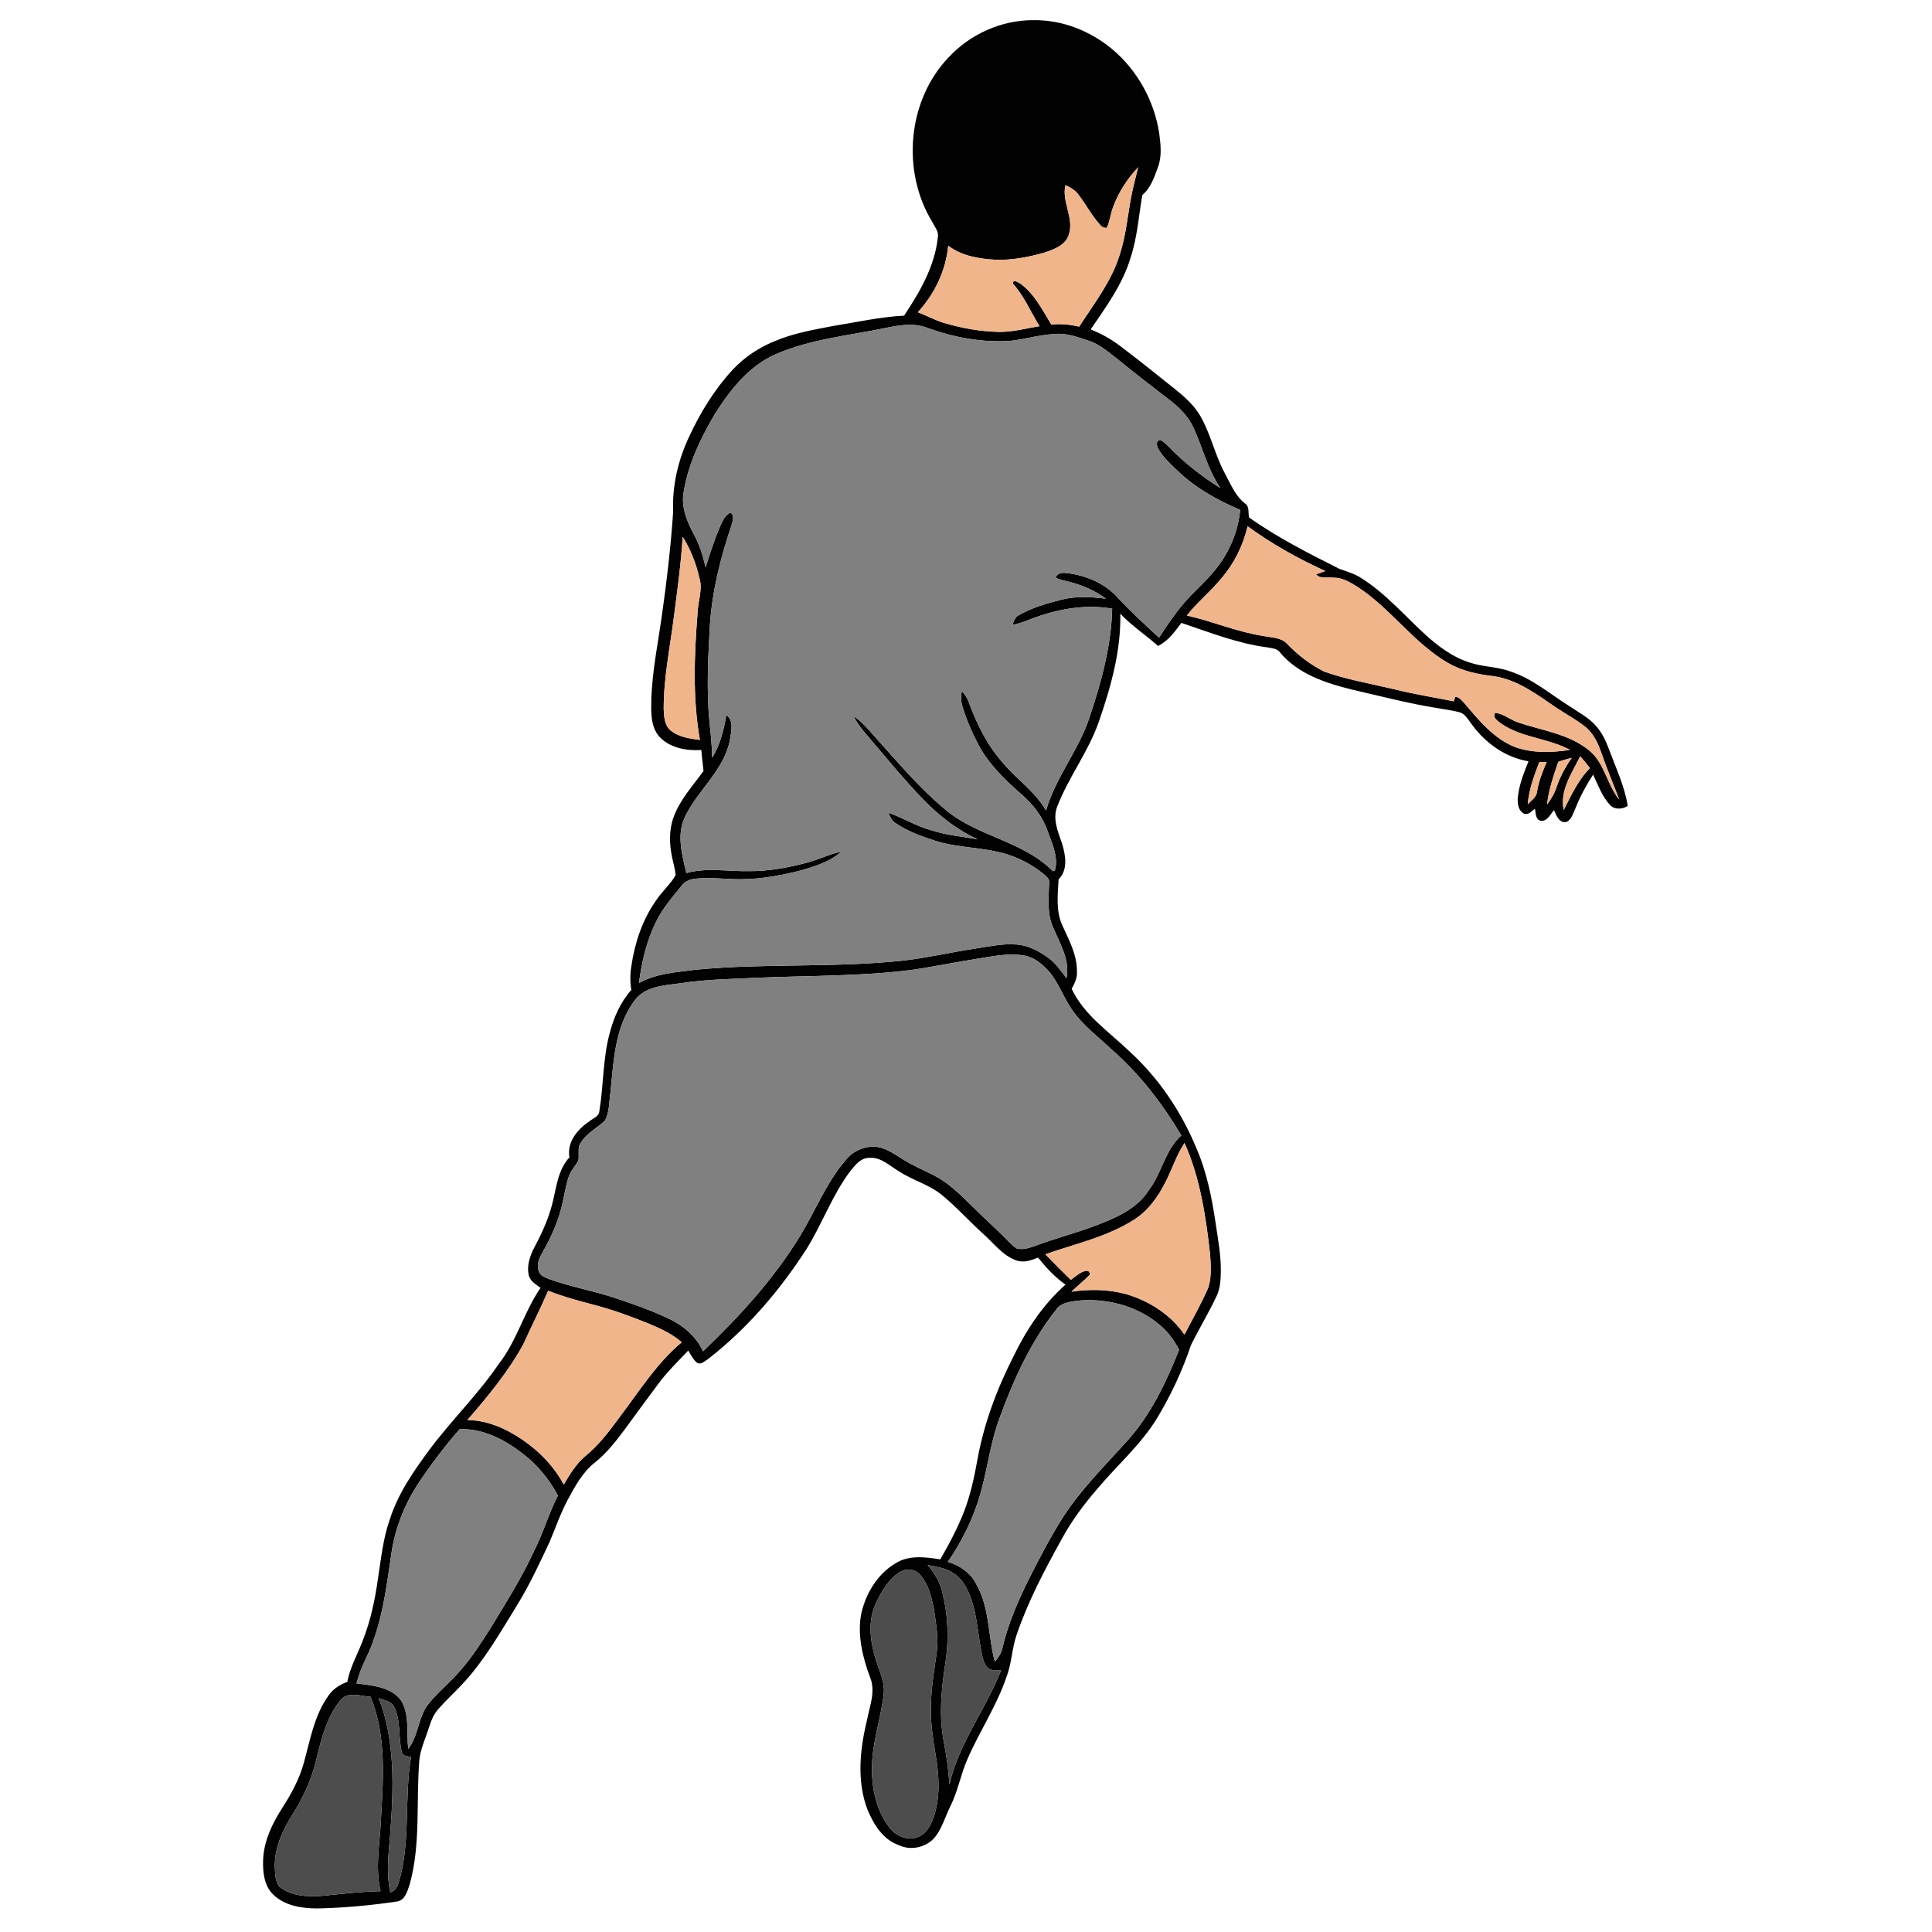 <?xml version="1.0" encoding="UTF-8" ?>
<!DOCTYPE svg PUBLIC "-//W3C//DTD SVG 1.1//EN" "http://www.w3.org/Graphics/SVG/1.1/DTD/svg11.dtd">
<svg width="1000pt" height="1000pt" viewBox="0 0 1000 1000" version="1.1" xmlns="http://www.w3.org/2000/svg">
	<g id="#020202ff">
		<path fill="#020202" opacity="1.00"
			d=" M 490.84 29.86 C 502.06 17.68 518.40 10.31 535.01 10.44 C 549.80 10.23 564.31 15.99 575.61 25.39 C 588.67 36.31 597.42 52.17 600.01 68.97 C 600.77 74.79 601.48 80.94 599.34 86.57 C 597.41 91.72 595.66 97.33 591.25 100.95 C 589.41 111.77 588.67 122.84 585.20 133.32 C 581.12 147.11 572.48 158.80 564.52 170.54 C 570.26 172.71 575.58 175.84 580.44 179.58 C 589.93 186.77 599.23 194.21 608.51 201.67 C 613.47 205.65 618.29 210.02 621.46 215.61 C 626.74 224.93 628.89 235.63 634.00 245.03 C 637.01 250.53 639.35 256.71 644.49 260.67 C 646.83 262.24 645.99 265.42 646.49 267.83 C 661.17 278.23 677.28 286.39 693.31 294.46 C 697.21 295.82 701.23 296.98 704.71 299.29 C 717.17 307.17 726.86 318.47 737.62 328.37 C 744.29 334.41 751.69 340.05 760.37 342.81 C 767.26 345.25 774.77 344.98 781.64 347.50 C 793.12 351.21 802.35 359.26 812.42 365.57 C 817.15 368.77 822.41 371.43 826.18 375.85 C 829.30 379.37 831.29 383.70 832.90 388.07 C 836.44 397.63 840.92 407.00 842.51 417.14 C 839.83 418.91 835.68 419.24 833.38 416.68 C 829.18 412.25 827.19 406.32 824.59 400.93 C 821.03 406.46 817.84 412.24 815.46 418.39 C 814.25 420.83 813.56 423.96 811.03 425.38 C 807.14 426.44 805.56 422.07 804.33 419.33 C 802.54 421.40 801.11 424.76 797.99 424.90 C 794.75 424.73 794.91 420.92 794.52 418.60 C 792.86 419.78 791.28 421.83 789.00 421.22 C 785.94 419.89 785.40 416.05 785.58 413.11 C 786.19 406.46 788.68 400.18 791.14 394.03 C 779.29 392.12 768.89 384.66 761.91 375.08 C 760.02 372.79 758.63 369.64 755.59 368.70 C 751.76 367.65 747.81 367.22 743.92 366.50 C 729.16 364.15 714.69 360.35 700.13 357.01 C 686.35 353.65 671.70 348.90 662.40 337.52 C 660.89 335.57 658.23 335.55 656.03 335.09 C 640.63 333.09 626.11 327.31 611.48 322.41 C 608.08 326.96 604.66 331.77 599.42 334.34 C 592.98 328.68 585.80 323.89 579.87 317.66 C 580.27 336.87 574.96 355.67 568.72 373.67 C 563.35 389.07 553.16 402.15 547.28 417.30 C 544.72 423.59 547.45 430.14 549.55 436.10 C 551.51 442.25 553.03 450.07 547.93 455.15 C 547.49 463.12 546.43 471.57 549.90 479.06 C 553.36 486.67 557.59 494.37 557.41 503.00 C 557.66 506.19 556.16 509.10 554.70 511.82 C 561.16 525.54 574.12 534.06 584.71 544.28 C 599.71 558.01 611.31 575.20 619.10 593.95 C 624.57 606.34 627.21 619.73 629.20 633.06 C 630.42 641.34 631.99 649.62 631.90 658.02 C 631.82 662.28 631.63 666.70 629.80 670.65 C 625.73 679.39 620.66 687.64 616.42 696.29 C 612.01 709.44 606.09 722.08 598.95 733.96 C 590.53 747.79 578.14 758.46 567.83 770.78 C 560.95 778.76 554.63 787.25 549.60 796.52 C 540.74 812.50 532.14 828.77 526.23 846.10 C 523.72 853.20 523.72 860.91 520.96 867.94 C 515.93 882.97 506.92 896.18 500.68 910.68 C 497.23 918.57 495.78 927.20 491.90 934.92 C 489.36 940.05 487.79 945.71 484.37 950.36 C 480.03 956.16 471.56 958.19 465.06 954.98 C 457.02 952.13 452.24 944.35 449.09 936.87 C 443.28 921.84 445.11 905.20 448.85 889.90 C 450.19 882.93 453.21 875.58 450.49 868.56 C 446.49 857.86 443.56 846.20 445.87 834.76 C 448.34 824.59 454.15 814.76 463.31 809.32 C 470.20 804.74 478.97 805.91 486.69 807.12 C 491.34 799.08 495.71 790.84 499.08 782.18 C 502.24 773.88 504.15 765.17 505.74 756.46 C 509.04 737.57 515.76 719.41 524.43 702.36 C 531.14 688.43 539.84 675.21 551.51 664.93 C 546.02 661.07 541.48 656.11 537.28 650.93 C 533.66 652.41 529.60 653.81 525.75 652.29 C 518.87 649.72 514.41 643.53 509.09 638.80 C 501.89 632.35 495.45 625.08 487.99 618.91 C 481.23 613.15 472.36 610.97 465.03 606.10 C 460.31 603.35 455.90 598.77 450.00 599.32 C 445.56 599.22 442.65 603.00 440.14 606.13 C 430.78 618.50 425.64 633.36 417.47 646.46 C 403.61 667.97 386.72 687.75 366.45 703.47 C 364.77 704.45 362.75 706.66 360.74 705.33 C 358.70 703.67 357.61 701.20 356.22 699.05 C 350.86 704.75 345.17 710.18 340.55 716.52 C 334.74 724.40 328.86 732.22 323.14 740.16 C 318.63 746.20 313.91 752.22 307.98 756.95 C 301.63 761.87 297.75 769.10 294.00 776.03 C 290.11 783.17 287.56 790.91 284.35 798.36 C 279.30 809.10 274.31 819.88 268.13 830.04 C 259.17 844.49 250.78 859.55 239.03 871.99 C 235.00 876.30 230.63 880.29 226.75 884.75 C 223.33 888.58 222.31 893.74 220.57 898.42 C 219.07 902.48 217.52 906.59 217.07 910.94 C 215.28 932.28 217.88 954.18 212.13 975.07 C 210.94 978.51 209.85 983.41 205.65 984.19 C 191.86 986.24 177.94 987.54 163.99 987.81 C 156.03 987.76 147.30 986.38 141.38 980.59 C 136.71 976.07 136.00 969.08 136.18 962.94 C 136.46 952.88 141.04 943.61 146.38 935.32 C 151.03 928.10 155.12 920.43 157.36 912.10 C 160.58 900.43 162.69 887.93 169.87 877.86 C 172.20 874.31 175.84 871.97 179.77 870.54 C 181.17 862.88 185.19 856.13 187.86 848.91 C 191.98 838.41 194.24 827.28 195.78 816.14 C 197.31 806.24 198.34 796.16 201.69 786.65 C 205.92 773.23 214.03 761.53 222.32 750.32 C 233.68 735.08 247.42 721.76 258.13 706.01 C 267.52 694.11 271.21 679.00 279.79 666.59 C 277.39 664.78 274.33 663.14 273.67 659.94 C 272.55 654.99 274.36 649.93 276.62 645.56 C 280.85 637.68 284.54 629.42 286.44 620.64 C 288.18 613.12 289.24 604.92 294.76 599.04 C 293.24 591.09 299.08 584.41 305.19 580.28 C 307.06 578.74 310.17 577.83 310.24 574.97 C 312.45 561.66 311.99 547.95 315.55 534.87 C 317.64 526.72 321.13 518.75 326.75 512.40 C 326.08 508.25 326.13 504.02 326.81 499.88 C 328.58 488.03 332.44 476.27 339.35 466.40 C 342.41 461.64 346.85 457.92 349.69 453.03 C 349.51 449.94 348.51 446.98 347.92 443.96 C 346.40 436.96 346.19 429.47 348.75 422.69 C 352.06 413.75 358.64 406.67 364.15 399.06 C 363.72 395.45 363.33 391.83 362.99 388.21 C 355.20 388.68 346.46 387.14 341.04 381.04 C 336.69 375.74 336.99 368.45 337.12 362.00 C 337.58 347.00 340.72 332.29 342.74 317.47 C 345.22 300.03 347.23 282.52 348.42 264.95 C 347.85 251.67 350.93 238.38 356.53 226.37 C 362.38 213.69 369.77 201.61 379.27 191.32 C 385.24 184.97 392.64 179.98 400.71 176.69 C 410.49 172.49 421.05 170.68 431.44 168.69 C 443.58 166.74 455.64 164.01 467.95 163.38 C 476.11 151.14 483.84 137.80 485.42 122.90 C 486.06 119.79 483.67 117.27 482.41 114.65 C 466.59 88.60 469.68 52.11 490.84 29.86 M 576.14 107.19 C 574.81 110.68 574.48 114.48 572.91 117.88 C 571.56 118.12 570.35 117.56 569.53 116.52 C 565.16 111.72 562.14 105.90 558.22 100.76 C 556.54 98.45 554.06 96.96 551.49 95.84 C 549.41 104.48 556.13 112.86 553.21 121.52 C 551.48 126.94 545.63 129.06 540.74 130.70 C 532.41 133.09 523.75 134.77 515.05 134.44 C 506.60 133.92 497.69 132.48 490.80 127.16 C 489.61 140.01 483.78 152.15 475.07 161.60 C 479.66 163.33 483.97 165.77 488.70 167.17 C 497.89 169.87 507.41 171.59 517.00 171.78 C 524.15 171.92 531.06 169.93 538.06 168.84 C 533.45 161.46 530.11 153.26 524.21 146.73 C 524.46 144.16 526.93 146.26 528.20 146.83 C 535.49 152.19 539.57 160.51 544.19 168.03 C 549.02 167.44 553.86 168.00 558.59 169.06 C 566.28 157.12 575.32 145.65 579.55 131.88 C 582.75 122.17 583.61 111.94 585.49 101.94 C 586.44 96.75 587.91 91.67 589.13 86.53 C 583.54 92.51 578.94 99.48 576.14 107.19 M 457.76 169.89 C 438.84 173.77 419.21 175.59 401.35 183.42 C 387.60 189.50 377.99 201.73 370.14 214.11 C 362.62 226.77 356.13 240.40 353.79 255.05 C 352.56 262.69 355.67 270.12 359.21 276.71 C 362.14 281.99 363.84 287.82 365.23 293.66 C 367.43 286.58 369.73 279.51 372.61 272.66 C 373.92 269.90 375.11 266.64 378.11 265.29 C 380.59 267.12 378.95 270.19 378.42 272.57 C 372.78 289.16 368.56 306.36 367.42 323.90 C 366.52 340.60 365.61 357.38 367.26 374.07 C 367.91 380.09 368.51 386.12 368.64 392.19 C 372.75 385.43 374.66 377.75 375.96 370.03 C 380.18 373.24 378.32 379.07 377.73 383.48 C 374.46 399.10 360.75 409.28 354.31 423.34 C 350.14 432.52 353.16 442.60 355.23 451.89 C 365.61 448.96 376.44 451.07 387.03 450.89 C 397.56 451.04 408.00 449.13 418.13 446.39 C 424.03 444.87 429.48 441.97 435.47 440.79 C 429.41 446.23 421.40 448.58 413.73 450.74 C 402.06 453.67 390.02 455.68 377.95 454.94 C 371.63 454.75 365.26 454.00 358.98 454.97 C 356.45 455.26 354.18 456.63 352.65 458.64 C 347.83 464.57 342.78 470.44 339.42 477.37 C 334.65 487.23 332.10 498.02 330.74 508.85 C 339.63 503.77 350.05 503.27 359.96 501.93 C 395.88 498.46 432.11 501.06 468.01 497.14 C 480.41 495.68 492.58 492.82 504.93 490.96 C 511.89 489.88 518.89 488.33 525.99 488.86 C 532.03 489.22 537.54 492.18 542.41 495.60 C 546.38 498.40 549.04 502.52 552.04 506.25 C 553.89 496.76 548.55 488.27 545.02 479.91 C 541.82 472.64 542.84 464.58 543.02 456.89 C 543.37 454.70 541.23 453.45 539.88 452.14 C 532.68 446.34 524.03 442.33 514.94 440.61 C 504.67 438.46 494.01 438.41 483.97 435.16 C 476.94 432.93 469.92 430.32 463.76 426.21 C 461.65 425.02 460.72 422.72 459.78 420.64 C 467.40 423.25 474.29 427.69 482.15 429.77 C 489.88 432.33 498.05 432.97 506.03 434.43 C 495.43 429.55 486.12 422.32 478.03 413.97 C 468.32 403.96 459.49 393.15 450.44 382.54 C 447.30 378.81 443.94 375.16 441.86 370.69 C 446.77 373.86 450.27 378.63 454.19 382.87 C 465.20 395.11 475.89 407.75 488.53 418.38 C 505.03 432.92 529.10 434.97 544.76 450.71 C 546.47 451.60 546.10 448.96 546.52 448.04 C 547.11 441.62 544.14 435.65 542.08 429.75 C 539.54 422.44 534.55 416.27 528.79 411.22 C 520.25 403.76 511.90 395.68 506.48 385.59 C 503.14 379.22 500.24 372.60 498.17 365.71 C 497.31 363.12 497.40 360.35 497.78 357.69 C 499.59 359.49 500.94 361.66 501.67 364.12 C 505.86 375.19 511.17 386.04 519.16 394.90 C 526.24 403.44 535.90 409.73 541.42 419.55 C 546.31 402.51 558.14 388.56 563.77 371.79 C 569.92 353.47 575.20 334.49 575.66 315.05 C 560.91 312.47 545.80 315.55 532.06 321.03 C 529.50 322.11 526.81 322.84 524.10 323.43 C 524.73 321.48 525.39 319.30 527.43 318.37 C 534.13 314.49 541.70 312.37 549.15 310.44 C 556.75 308.44 564.68 308.92 572.40 309.88 C 566.87 305.73 560.43 302.98 553.77 301.23 C 551.31 300.57 548.72 300.23 546.45 299.02 C 547.02 296.50 549.85 296.37 551.94 296.58 C 561.92 297.71 571.85 301.81 578.64 309.42 C 585.33 316.70 592.67 323.31 599.89 330.05 C 605.48 321.47 611.32 312.91 618.79 305.84 C 624.52 300.17 630.27 294.35 634.29 287.29 C 638.50 280.17 641.13 272.15 641.93 263.92 C 629.91 258.83 618.27 252.32 608.91 243.10 C 605.52 239.82 601.93 236.57 599.58 232.43 C 598.56 230.87 598.14 227.41 600.93 227.83 C 603.79 229.66 605.94 232.36 608.40 234.67 C 615.49 241.45 623.37 247.39 631.67 252.61 C 625.08 243.09 622.51 231.68 617.70 221.32 C 614.99 215.37 610.21 210.72 605.07 206.82 C 596.45 200.19 587.84 193.54 579.41 186.67 C 574.38 182.85 569.60 178.34 563.46 176.36 C 557.84 174.54 552.08 172.26 546.06 172.87 C 538.44 173.26 531.08 175.42 523.54 176.36 C 508.63 177.52 493.60 174.68 479.62 169.57 C 472.55 166.98 464.90 168.38 457.76 169.89 M 645.76 272.40 C 643.44 282.24 638.89 291.56 632.29 299.24 C 626.72 306.08 619.76 311.63 614.32 318.58 C 627.71 321.59 640.45 327.15 654.08 329.20 C 658.12 330.07 662.87 329.87 665.99 333.02 C 671.58 338.90 678.14 343.97 685.40 347.61 C 697.11 351.78 709.43 353.83 721.50 356.71 C 731.73 359.28 742.16 360.92 752.50 363.00 C 752.67 362.41 753.02 361.24 753.19 360.65 C 755.29 360.67 756.62 362.62 757.97 363.97 C 765.46 372.82 773.19 382.37 784.31 386.71 C 793.32 389.93 803.23 389.60 812.57 388.13 C 801.40 382.07 787.87 381.93 777.28 374.73 C 775.48 373.33 772.39 371.68 773.83 368.98 C 778.31 369.31 781.79 372.70 786.01 374.00 C 798.36 378.18 812.18 379.87 822.56 388.42 C 830.59 394.96 831.72 406.11 838.11 413.85 C 834.90 405.43 831.38 397.11 828.45 388.58 C 826.91 384.20 824.71 379.93 821.23 376.77 C 816.41 372.74 810.77 369.84 805.58 366.33 C 795.54 359.52 785.38 351.71 773.01 349.99 C 764.93 349.06 756.78 347.34 749.66 343.25 C 731.65 332.85 719.77 314.85 702.41 303.60 C 698.64 301.32 694.60 298.84 690.03 299.01 C 687.07 298.60 683.45 299.85 681.21 297.29 C 682.78 296.69 684.37 296.12 685.97 295.57 C 671.90 289.12 658.24 281.58 645.76 272.40 M 353.34 277.86 C 352.51 291.89 350.56 305.83 348.75 319.76 C 346.73 335.46 343.48 351.09 343.53 366.98 C 343.69 370.77 343.89 375.19 346.92 377.92 C 351.19 381.48 356.92 382.33 362.26 382.98 C 358.42 361.21 359.36 338.96 361.07 317.03 C 361.28 311.26 363.64 305.50 362.16 299.75 C 360.38 292.05 357.62 284.52 353.34 277.86 M 806.53 394.37 C 804.16 401.57 801.54 408.79 800.77 416.38 C 802.81 413.63 804.64 410.71 805.66 407.42 C 807.49 401.99 810.26 396.94 813.54 392.25 C 811.20 392.96 808.78 393.45 806.53 394.37 M 809.37 419.29 C 813.26 411.67 816.80 403.73 822.97 397.59 C 821.36 395.48 819.67 393.43 817.91 391.45 C 813.66 400.12 807.25 409.12 809.37 419.29 M 790.74 416.28 C 792.54 414.39 795.13 412.76 795.53 409.96 C 796.39 404.56 798.34 399.45 800.55 394.48 C 799.61 394.47 797.72 394.45 796.77 394.44 C 794.01 401.47 791.41 408.71 790.74 416.28 M 507.03 496.04 C 495.68 497.84 484.41 500.12 473.05 501.87 C 445.83 505.46 418.32 504.92 390.94 506.13 C 377.97 506.74 364.95 506.96 352.09 508.95 C 343.69 510.07 333.51 510.51 328.22 518.22 C 318.31 531.65 317.60 549.04 316.03 565.03 C 315.25 570.06 315.55 575.56 313.06 580.13 C 308.54 584.31 302.39 587.16 299.78 593.09 C 299.20 595.53 299.78 598.07 299.39 600.54 C 297.97 603.53 295.37 605.86 294.37 609.08 C 292.98 613.25 292.29 617.61 291.33 621.89 C 289.38 631.37 285.36 640.28 280.57 648.64 C 278.99 651.44 277.58 654.83 278.90 658.03 C 279.54 660.34 282.08 661.10 284.03 661.97 C 295.43 666.12 307.46 668.13 318.95 672.02 C 327.53 674.89 336.09 677.90 344.33 681.67 C 352.58 685.23 360.14 691.10 363.88 699.48 C 382.79 681.35 400.68 661.83 414.35 639.37 C 422.09 626.44 427.77 612.16 437.61 600.57 C 441.19 595.96 447.11 593.25 452.93 593.53 C 458.28 593.88 462.68 597.21 467.09 599.90 C 472.34 603.25 478.10 605.63 483.62 608.47 C 490.86 612.18 496.68 617.99 502.45 623.60 C 508.54 629.82 515.16 635.51 521.21 641.78 C 522.76 643.31 524.26 644.93 526.11 646.13 C 529.40 647.12 532.82 645.90 535.93 644.81 C 545.95 641.00 556.39 638.39 566.43 634.60 C 577.05 630.57 588.53 625.90 594.78 615.79 C 601.41 607.05 603.05 595.13 611.46 587.70 C 601.55 571.12 589.67 555.56 575.00 542.89 C 568.19 536.47 560.54 530.77 555.14 523.02 C 550.33 516.28 547.84 508.06 542.13 501.93 C 538.75 498.38 534.57 495.16 529.57 494.48 C 522.04 493.31 514.46 494.86 507.03 496.04 M 603.18 612.03 C 599.38 619.48 594.33 626.61 587.19 631.19 C 573.16 640.22 556.63 643.76 541.08 649.23 C 545.39 653.71 549.77 658.13 554.25 662.45 C 556.70 660.70 559.00 658.45 562.03 657.77 C 563.51 657.68 564.19 658.36 564.08 659.83 C 561.09 662.93 557.62 665.53 554.60 668.61 C 564.09 667.12 573.92 667.34 583.21 669.92 C 595.01 673.46 606.02 680.55 613.07 690.78 C 617.29 682.71 621.80 674.77 625.44 666.42 C 627.19 660.84 626.69 654.84 626.33 649.10 C 624.13 629.54 621.21 609.73 613.10 591.62 C 608.88 597.96 606.66 605.31 603.18 612.03 M 270.82 695.91 C 262.96 710.12 252.58 722.78 241.93 734.98 C 249.37 735.07 256.62 737.37 263.16 740.82 C 274.97 747.14 285.44 756.49 291.80 768.39 C 294.94 763.16 298.12 757.77 302.84 753.79 C 310.04 747.95 315.62 740.44 321.07 733.01 C 331.06 719.79 340.01 705.47 352.87 694.74 C 347.90 690.43 341.88 687.65 335.86 685.14 C 326.80 681.45 317.57 678.13 308.13 675.57 C 299.90 673.44 291.68 671.20 283.74 668.10 C 279.67 677.47 275.02 686.59 270.82 695.91 M 557.25 673.29 C 553.50 673.89 549.11 674.38 546.76 677.77 C 533.63 694.35 524.72 713.85 517.51 733.61 C 512.88 745.68 511.42 758.61 508.02 771.02 C 504.53 784.40 498.44 797.03 490.62 808.41 C 496.67 810.25 502.30 813.98 505.20 819.75 C 512.39 832.04 511.28 846.76 514.95 860.11 C 516.62 857.99 518.30 855.77 518.84 853.07 C 521.65 840.85 526.68 829.28 532.17 818.05 C 537.78 806.90 543.57 795.81 550.22 785.25 C 559.66 770.69 572.05 758.43 583.61 745.61 C 595.75 732.08 603.62 715.42 610.30 698.69 C 607.69 693.57 604.20 688.87 599.67 685.29 C 587.97 675.66 572.20 671.71 557.25 673.29 M 215.86 768.85 C 209.19 779.23 204.65 790.95 202.72 803.14 C 199.95 821.88 197.79 841.14 189.41 858.40 C 187.38 862.54 185.71 866.84 184.52 871.30 C 192.66 872.44 202.52 873.00 207.73 880.33 C 212.07 887.88 210.41 896.93 211.28 905.22 C 216.74 898.35 216.31 888.72 221.81 881.90 C 226.68 875.78 232.91 870.94 237.95 864.97 C 244.22 858.03 249.20 850.08 254.21 842.22 C 262.04 829.23 270.22 816.40 276.52 802.57 C 281.25 793.37 283.99 783.31 288.76 774.13 C 284.31 765.70 278.14 758.21 270.57 752.41 C 261.26 745.18 250.01 739.27 237.90 739.76 C 229.90 748.93 222.52 758.66 215.86 768.85 M 480.14 810.09 C 483.41 813.99 486.32 818.34 487.52 823.37 C 490.85 835.91 491.26 849.22 489.14 862.01 C 487.17 874.92 485.99 888.19 488.44 901.13 C 489.86 908.61 490.98 916.15 491.40 923.77 C 496.19 902.28 510.34 884.75 518.16 864.47 C 515.74 864.34 512.79 865.09 510.98 863.01 C 508.62 860.20 508.30 856.33 507.60 852.88 C 505.83 843.13 505.38 832.96 501.16 823.85 C 499.45 819.87 496.76 816.20 492.98 813.98 C 489.14 811.53 484.53 810.91 480.14 810.09 M 466.34 813.35 C 460.23 816.92 456.46 823.36 453.48 829.57 C 449.17 838.48 450.26 848.86 453.02 858.06 C 454.74 864.25 458.20 870.24 457.39 876.89 C 455.98 889.68 451.32 902.02 451.35 914.99 C 451.15 926.02 453.76 937.48 460.64 946.31 C 464.14 950.51 470.44 953.14 475.66 950.59 C 479.79 948.75 481.93 944.41 483.33 940.36 C 486.70 930.28 486.11 919.39 484.39 909.05 C 482.83 899.80 481.39 890.45 481.89 881.04 C 482.17 872.55 483.60 864.17 484.77 855.79 C 485.94 847.98 484.44 840.14 483.30 832.42 C 482.04 826.26 480.49 819.70 476.09 814.96 C 473.70 812.18 469.51 811.73 466.34 813.35 M 176.17 880.06 C 169.09 888.87 166.26 900.15 163.69 910.93 C 161.34 920.78 157.13 930.11 151.71 938.64 C 146.54 946.86 142.10 956.08 142.23 966.01 C 142.39 969.53 142.36 973.51 144.51 976.48 C 150.73 981.55 159.37 981.86 167.03 981.26 C 177.00 980.26 186.96 979.09 196.98 978.87 C 194.08 966.71 196.60 954.23 197.16 941.96 C 198.36 920.71 200.10 898.40 191.78 878.25 C 186.68 877.99 179.94 875.25 176.17 880.06 M 196.02 878.94 C 204.67 901.19 203.72 925.60 201.99 948.97 C 201.21 959.11 199.79 969.43 202.04 979.49 C 205.96 978.37 206.36 973.86 207.40 970.58 C 212.30 950.58 209.32 929.71 212.73 909.50 C 211.08 908.85 208.41 909.16 208.02 906.96 C 205.96 899.16 207.73 890.50 203.81 883.16 C 202.28 880.33 198.68 880.07 196.02 878.94 Z" />
	</g>
	<g id="#f0b58bff">
		<path fill="#f0b58b" opacity="1.00"
			d=" M 576.14 107.19 C 578.94 99.48 583.54 92.51 589.13 86.53 C 587.91 91.67 586.44 96.75 585.49 101.94 C 583.61 111.94 582.75 122.17 579.55 131.88 C 575.32 145.65 566.28 157.12 558.59 169.06 C 553.86 168.00 549.02 167.44 544.19 168.03 C 539.57 160.51 535.49 152.19 528.20 146.83 C 526.93 146.26 524.46 144.16 524.21 146.73 C 530.11 153.26 533.45 161.46 538.06 168.84 C 531.06 169.93 524.15 171.92 517.00 171.78 C 507.41 171.59 497.89 169.87 488.70 167.17 C 483.97 165.77 479.66 163.33 475.07 161.60 C 483.78 152.15 489.61 140.01 490.80 127.16 C 497.69 132.48 506.60 133.92 515.05 134.44 C 523.75 134.77 532.41 133.09 540.74 130.70 C 545.63 129.06 551.48 126.94 553.21 121.52 C 556.13 112.86 549.41 104.48 551.49 95.84 C 554.06 96.96 556.54 98.45 558.22 100.76 C 562.14 105.90 565.16 111.72 569.53 116.52 C 570.35 117.56 571.56 118.12 572.91 117.88 C 574.48 114.48 574.81 110.68 576.14 107.19 Z" />
		<path fill="#f0b58b" opacity="1.00"
			d=" M 645.76 272.40 C 658.24 281.58 671.90 289.12 685.97 295.57 C 684.37 296.12 682.78 296.69 681.21 297.29 C 683.45 299.85 687.07 298.60 690.03 299.01 C 694.60 298.84 698.64 301.32 702.41 303.60 C 719.77 314.85 731.65 332.85 749.66 343.25 C 756.78 347.34 764.93 349.06 773.01 349.99 C 785.38 351.71 795.54 359.52 805.58 366.33 C 810.77 369.84 816.41 372.74 821.23 376.77 C 824.71 379.93 826.91 384.20 828.45 388.58 C 831.38 397.11 834.90 405.43 838.11 413.85 C 831.72 406.11 830.59 394.96 822.56 388.42 C 812.18 379.87 798.36 378.18 786.01 374.00 C 781.79 372.70 778.31 369.31 773.83 368.98 C 772.39 371.68 775.48 373.33 777.28 374.73 C 787.87 381.93 801.40 382.07 812.57 388.13 C 803.23 389.60 793.32 389.93 784.31 386.71 C 773.19 382.37 765.46 372.82 757.97 363.97 C 756.62 362.62 755.29 360.67 753.19 360.65 C 753.02 361.24 752.67 362.41 752.50 363.00 C 742.16 360.92 731.73 359.28 721.50 356.71 C 709.43 353.83 697.11 351.78 685.40 347.61 C 678.14 343.97 671.58 338.90 665.99 333.02 C 662.87 329.87 658.12 330.07 654.08 329.20 C 640.45 327.15 627.71 321.59 614.32 318.58 C 619.76 311.63 626.72 306.08 632.29 299.24 C 638.89 291.56 643.44 282.24 645.76 272.40 Z" />
		<path fill="#f0b58b" opacity="1.00"
			d=" M 353.34 277.86 C 357.62 284.52 360.38 292.05 362.16 299.75 C 363.64 305.50 361.28 311.26 361.07 317.03 C 359.36 338.96 358.42 361.21 362.26 382.98 C 356.92 382.33 351.19 381.48 346.92 377.92 C 343.89 375.19 343.69 370.77 343.53 366.98 C 343.48 351.09 346.73 335.46 348.75 319.76 C 350.56 305.83 352.51 291.89 353.34 277.86 Z" />
		<path fill="#f0b58b" opacity="1.00"
			d=" M 806.53 394.37 C 808.78 393.45 811.20 392.96 813.54 392.25 C 810.26 396.94 807.49 401.99 805.66 407.42 C 804.64 410.71 802.81 413.63 800.77 416.38 C 801.54 408.79 804.16 401.57 806.53 394.37 Z" />
		<path fill="#f0b58b" opacity="1.00"
			d=" M 809.37 419.29 C 807.25 409.12 813.66 400.12 817.91 391.45 C 819.67 393.43 821.36 395.48 822.97 397.59 C 816.80 403.73 813.26 411.67 809.37 419.29 Z" />
		<path fill="#f0b58b" opacity="1.00"
			d=" M 790.74 416.28 C 791.41 408.71 794.01 401.47 796.77 394.44 C 797.72 394.45 799.61 394.47 800.55 394.48 C 798.34 399.45 796.39 404.56 795.53 409.96 C 795.13 412.76 792.54 414.39 790.74 416.28 Z" />
		<path fill="#f0b58b" opacity="1.00"
			d=" M 603.18 612.03 C 606.66 605.31 608.88 597.96 613.10 591.62 C 621.21 609.73 624.13 629.54 626.33 649.10 C 626.69 654.84 627.19 660.84 625.44 666.42 C 621.80 674.77 617.29 682.71 613.07 690.78 C 606.02 680.55 595.01 673.46 583.21 669.92 C 573.92 667.34 564.09 667.12 554.60 668.61 C 557.62 665.53 561.09 662.93 564.08 659.83 C 564.19 658.36 563.51 657.68 562.03 657.77 C 559.00 658.45 556.70 660.70 554.25 662.45 C 549.77 658.13 545.39 653.71 541.08 649.23 C 556.63 643.76 573.16 640.22 587.19 631.19 C 594.33 626.61 599.38 619.48 603.18 612.03 Z" />
		<path fill="#f0b58b" opacity="1.00"
			d=" M 270.82 695.91 C 275.02 686.59 279.67 677.47 283.74 668.10 C 291.68 671.20 299.90 673.44 308.13 675.57 C 317.57 678.13 326.80 681.45 335.86 685.14 C 341.88 687.65 347.90 690.43 352.87 694.74 C 340.01 705.47 331.06 719.79 321.07 733.01 C 315.62 740.44 310.04 747.95 302.84 753.79 C 298.12 757.77 294.94 763.16 291.80 768.39 C 285.44 756.49 274.97 747.14 263.16 740.82 C 256.62 737.37 249.37 735.07 241.93 734.98 C 252.58 722.78 262.96 710.12 270.82 695.91 Z" />
	</g>
	<g id="#f11b27ff">
		<path fill="grey" opacity="1.00"
			d=" M 457.76 169.89 C 464.90 168.38 472.55 166.98 479.62 169.57 C 493.60 174.68 508.63 177.52 523.54 176.36 C 531.08 175.42 538.44 173.26 546.06 172.87 C 552.08 172.26 557.84 174.54 563.46 176.36 C 569.60 178.34 574.38 182.85 579.41 186.67 C 587.84 193.54 596.45 200.19 605.07 206.82 C 610.21 210.72 614.99 215.37 617.70 221.32 C 622.51 231.68 625.08 243.09 631.67 252.61 C 623.37 247.39 615.49 241.45 608.40 234.67 C 605.94 232.36 603.79 229.66 600.93 227.83 C 598.14 227.41 598.56 230.87 599.58 232.43 C 601.93 236.57 605.52 239.82 608.91 243.10 C 618.27 252.32 629.91 258.83 641.93 263.92 C 641.13 272.15 638.50 280.17 634.29 287.29 C 630.27 294.35 624.52 300.17 618.79 305.84 C 611.32 312.91 605.48 321.47 599.89 330.05 C 592.67 323.31 585.33 316.70 578.64 309.42 C 571.85 301.81 561.92 297.71 551.94 296.58 C 549.85 296.37 547.02 296.50 546.45 299.02 C 548.72 300.23 551.31 300.57 553.77 301.23 C 560.43 302.98 566.87 305.73 572.40 309.88 C 564.68 308.92 556.75 308.44 549.15 310.44 C 541.70 312.37 534.13 314.49 527.43 318.37 C 525.39 319.30 524.73 321.48 524.10 323.43 C 526.81 322.84 529.50 322.11 532.06 321.03 C 545.80 315.55 560.91 312.47 575.66 315.05 C 575.20 334.49 569.92 353.47 563.77 371.79 C 558.14 388.56 546.31 402.51 541.42 419.55 C 535.90 409.73 526.24 403.44 519.16 394.90 C 511.17 386.04 505.86 375.19 501.67 364.12 C 500.94 361.66 499.59 359.49 497.78 357.69 C 497.40 360.35 497.31 363.12 498.17 365.71 C 500.24 372.60 503.14 379.22 506.48 385.59 C 511.90 395.68 520.25 403.76 528.79 411.22 C 534.55 416.27 539.54 422.44 542.08 429.75 C 544.14 435.65 547.11 441.62 546.52 448.04 C 546.10 448.96 546.47 451.60 544.76 450.71 C 529.10 434.97 505.03 432.92 488.53 418.38 C 475.89 407.75 465.20 395.11 454.19 382.87 C 450.27 378.63 446.77 373.86 441.86 370.69 C 443.94 375.16 447.30 378.81 450.44 382.54 C 459.49 393.15 468.32 403.96 478.03 413.97 C 486.12 422.32 495.43 429.55 506.03 434.43 C 498.05 432.97 489.88 432.33 482.15 429.77 C 474.29 427.69 467.40 423.25 459.78 420.64 C 460.72 422.72 461.65 425.02 463.76 426.21 C 469.92 430.32 476.94 432.93 483.97 435.16 C 494.01 438.41 504.67 438.46 514.94 440.61 C 524.03 442.33 532.68 446.34 539.88 452.14 C 541.23 453.45 543.37 454.70 543.02 456.89 C 542.84 464.58 541.82 472.64 545.02 479.91 C 548.55 488.27 553.89 496.76 552.04 506.25 C 549.04 502.52 546.38 498.40 542.41 495.60 C 537.54 492.18 532.03 489.22 525.99 488.86 C 518.89 488.33 511.89 489.88 504.93 490.96 C 492.58 492.82 480.41 495.68 468.01 497.14 C 432.11 501.06 395.88 498.46 359.96 501.93 C 350.05 503.27 339.63 503.77 330.74 508.85 C 332.10 498.02 334.65 487.23 339.42 477.37 C 342.78 470.44 347.83 464.57 352.65 458.64 C 354.18 456.63 356.45 455.26 358.98 454.97 C 365.26 454.00 371.63 454.75 377.95 454.94 C 390.02 455.68 402.06 453.67 413.73 450.74 C 421.40 448.58 429.41 446.23 435.47 440.79 C 429.48 441.97 424.03 444.87 418.13 446.39 C 408.00 449.13 397.56 451.04 387.03 450.89 C 376.44 451.07 365.61 448.96 355.23 451.89 C 353.16 442.60 350.14 432.52 354.31 423.34 C 360.75 409.28 374.46 399.10 377.73 383.48 C 378.32 379.07 380.18 373.24 375.96 370.03 C 374.66 377.75 372.75 385.43 368.64 392.19 C 368.51 386.12 367.91 380.09 367.26 374.07 C 365.61 357.38 366.52 340.60 367.42 323.90 C 368.56 306.36 372.78 289.16 378.42 272.57 C 378.95 270.19 380.59 267.12 378.11 265.29 C 375.11 266.64 373.92 269.90 372.61 272.66 C 369.73 279.51 367.43 286.58 365.23 293.66 C 363.84 287.82 362.14 281.99 359.21 276.71 C 355.67 270.12 352.56 262.69 353.79 255.05 C 356.13 240.40 362.62 226.77 370.14 214.11 C 377.99 201.73 387.60 189.50 401.35 183.42 C 419.21 175.59 438.84 173.77 457.76 169.89 Z" />
	</g>
	<g id="#2b3dcdff">
		<path fill="grey" opacity="1.00"
			d=" M 507.03 496.04 C 514.46 494.86 522.04 493.31 529.57 494.48 C 534.57 495.16 538.75 498.38 542.13 501.93 C 547.84 508.06 550.33 516.28 555.14 523.02 C 560.54 530.77 568.19 536.47 575.00 542.89 C 589.67 555.56 601.55 571.12 611.46 587.70 C 603.05 595.13 601.41 607.05 594.78 615.79 C 588.53 625.90 577.05 630.57 566.43 634.60 C 556.39 638.39 545.95 641.00 535.93 644.81 C 532.82 645.90 529.40 647.12 526.11 646.13 C 524.26 644.93 522.76 643.31 521.21 641.78 C 515.16 635.51 508.54 629.82 502.45 623.60 C 496.68 617.99 490.86 612.18 483.62 608.47 C 478.10 605.63 472.34 603.25 467.09 599.90 C 462.68 597.21 458.28 593.88 452.93 593.53 C 447.11 593.25 441.19 595.96 437.61 600.57 C 427.77 612.16 422.09 626.44 414.35 639.37 C 400.68 661.83 382.79 681.35 363.88 699.48 C 360.14 691.10 352.58 685.23 344.33 681.67 C 336.09 677.90 327.53 674.89 318.95 672.02 C 307.46 668.13 295.43 666.12 284.03 661.97 C 282.08 661.10 279.54 660.34 278.90 658.03 C 277.58 654.83 278.99 651.44 280.57 648.64 C 285.36 640.28 289.38 631.37 291.33 621.89 C 292.29 617.61 292.98 613.25 294.37 609.08 C 295.37 605.86 297.97 603.53 299.39 600.54 C 299.78 598.07 299.20 595.53 299.78 593.09 C 302.39 587.16 308.54 584.31 313.06 580.13 C 315.55 575.56 315.25 570.06 316.03 565.03 C 317.60 549.04 318.31 531.65 328.22 518.22 C 333.51 510.51 343.69 510.07 352.09 508.95 C 364.95 506.96 377.97 506.74 390.94 506.13 C 418.32 504.92 445.83 505.46 473.05 501.87 C 484.41 500.12 495.68 497.84 507.03 496.04 Z" />
		<path fill="grey" opacity="1.00"
			d=" M 557.25 673.29 C 572.20 671.71 587.97 675.66 599.67 685.29 C 604.20 688.87 607.69 693.57 610.30 698.69 C 603.62 715.42 595.75 732.08 583.61 745.61 C 572.05 758.43 559.66 770.69 550.22 785.25 C 543.57 795.81 537.78 806.90 532.17 818.05 C 526.68 829.28 521.65 840.85 518.84 853.07 C 518.30 855.77 516.62 857.99 514.95 860.11 C 511.28 846.76 512.39 832.04 505.20 819.75 C 502.30 813.98 496.67 810.25 490.62 808.41 C 498.44 797.03 504.53 784.40 508.02 771.02 C 511.42 758.61 512.88 745.68 517.51 733.61 C 524.72 713.85 533.63 694.35 546.76 677.77 C 549.11 674.38 553.50 673.89 557.25 673.29 Z" />
		<path fill="grey" opacity="1.00"
			d=" M 215.86 768.85 C 222.52 758.66 229.90 748.93 237.90 739.76 C 250.01 739.27 261.26 745.18 270.57 752.41 C 278.14 758.21 284.31 765.70 288.76 774.13 C 283.99 783.31 281.25 793.37 276.52 802.57 C 270.22 816.40 262.04 829.23 254.21 842.22 C 249.20 850.08 244.22 858.03 237.95 864.97 C 232.91 870.94 226.68 875.78 221.81 881.90 C 216.31 888.72 216.74 898.35 211.28 905.22 C 210.41 896.93 212.07 887.88 207.73 880.33 C 202.52 873.00 192.66 872.44 184.52 871.30 C 185.71 866.84 187.38 862.54 189.41 858.40 C 197.79 841.14 199.95 821.88 202.72 803.14 C 204.65 790.95 209.19 779.23 215.86 768.85 Z" />
	</g>
	<g id="#4d4d4dff">
		<path fill="#4d4d4d" opacity="1.00"
			d=" M 480.14 810.09 C 484.53 810.91 489.14 811.53 492.98 813.98 C 496.76 816.20 499.45 819.87 501.16 823.85 C 505.38 832.96 505.83 843.13 507.60 852.88 C 508.30 856.33 508.62 860.20 510.98 863.01 C 512.79 865.09 515.74 864.34 518.16 864.47 C 510.34 884.75 496.19 902.28 491.40 923.77 C 490.98 916.15 489.86 908.61 488.44 901.13 C 485.99 888.19 487.17 874.92 489.14 862.01 C 491.26 849.22 490.85 835.91 487.52 823.37 C 486.32 818.34 483.41 813.99 480.14 810.09 Z" />
		<path fill="#4d4d4d" opacity="1.00"
			d=" M 466.34 813.35 C 469.51 811.73 473.70 812.18 476.09 814.96 C 480.49 819.70 482.04 826.26 483.30 832.42 C 484.44 840.14 485.94 847.98 484.77 855.79 C 483.60 864.17 482.17 872.55 481.89 881.04 C 481.39 890.45 482.83 899.80 484.39 909.05 C 486.11 919.39 486.70 930.28 483.33 940.36 C 481.93 944.41 479.79 948.75 475.66 950.59 C 470.44 953.14 464.14 950.51 460.64 946.31 C 453.76 937.48 451.15 926.02 451.35 914.99 C 451.32 902.02 455.98 889.68 457.39 876.89 C 458.20 870.24 454.74 864.25 453.02 858.06 C 450.26 848.86 449.17 838.48 453.48 829.57 C 456.46 823.36 460.23 816.92 466.34 813.35 Z" />
		<path fill="#4d4d4d" opacity="1.00"
			d=" M 176.17 880.06 C 179.94 875.25 186.68 877.99 191.78 878.25 C 200.10 898.40 198.36 920.71 197.16 941.96 C 196.60 954.23 194.08 966.71 196.98 978.87 C 186.96 979.09 177.00 980.26 167.03 981.26 C 159.37 981.86 150.73 981.55 144.51 976.48 C 142.36 973.51 142.39 969.53 142.23 966.01 C 142.10 956.08 146.54 946.86 151.71 938.64 C 157.13 930.11 161.34 920.78 163.69 910.93 C 166.26 900.15 169.09 888.87 176.17 880.06 Z" />
		<path fill="#4d4d4d" opacity="1.00"
			d=" M 196.02 878.94 C 198.68 880.07 202.28 880.33 203.81 883.16 C 207.73 890.50 205.96 899.16 208.02 906.96 C 208.41 909.16 211.08 908.85 212.73 909.50 C 209.32 929.71 212.30 950.58 207.40 970.58 C 206.36 973.86 205.96 978.37 202.04 979.49 C 199.79 969.43 201.21 959.11 201.99 948.97 C 203.72 925.60 204.67 901.19 196.02 878.94 Z" />
	</g>
</svg>